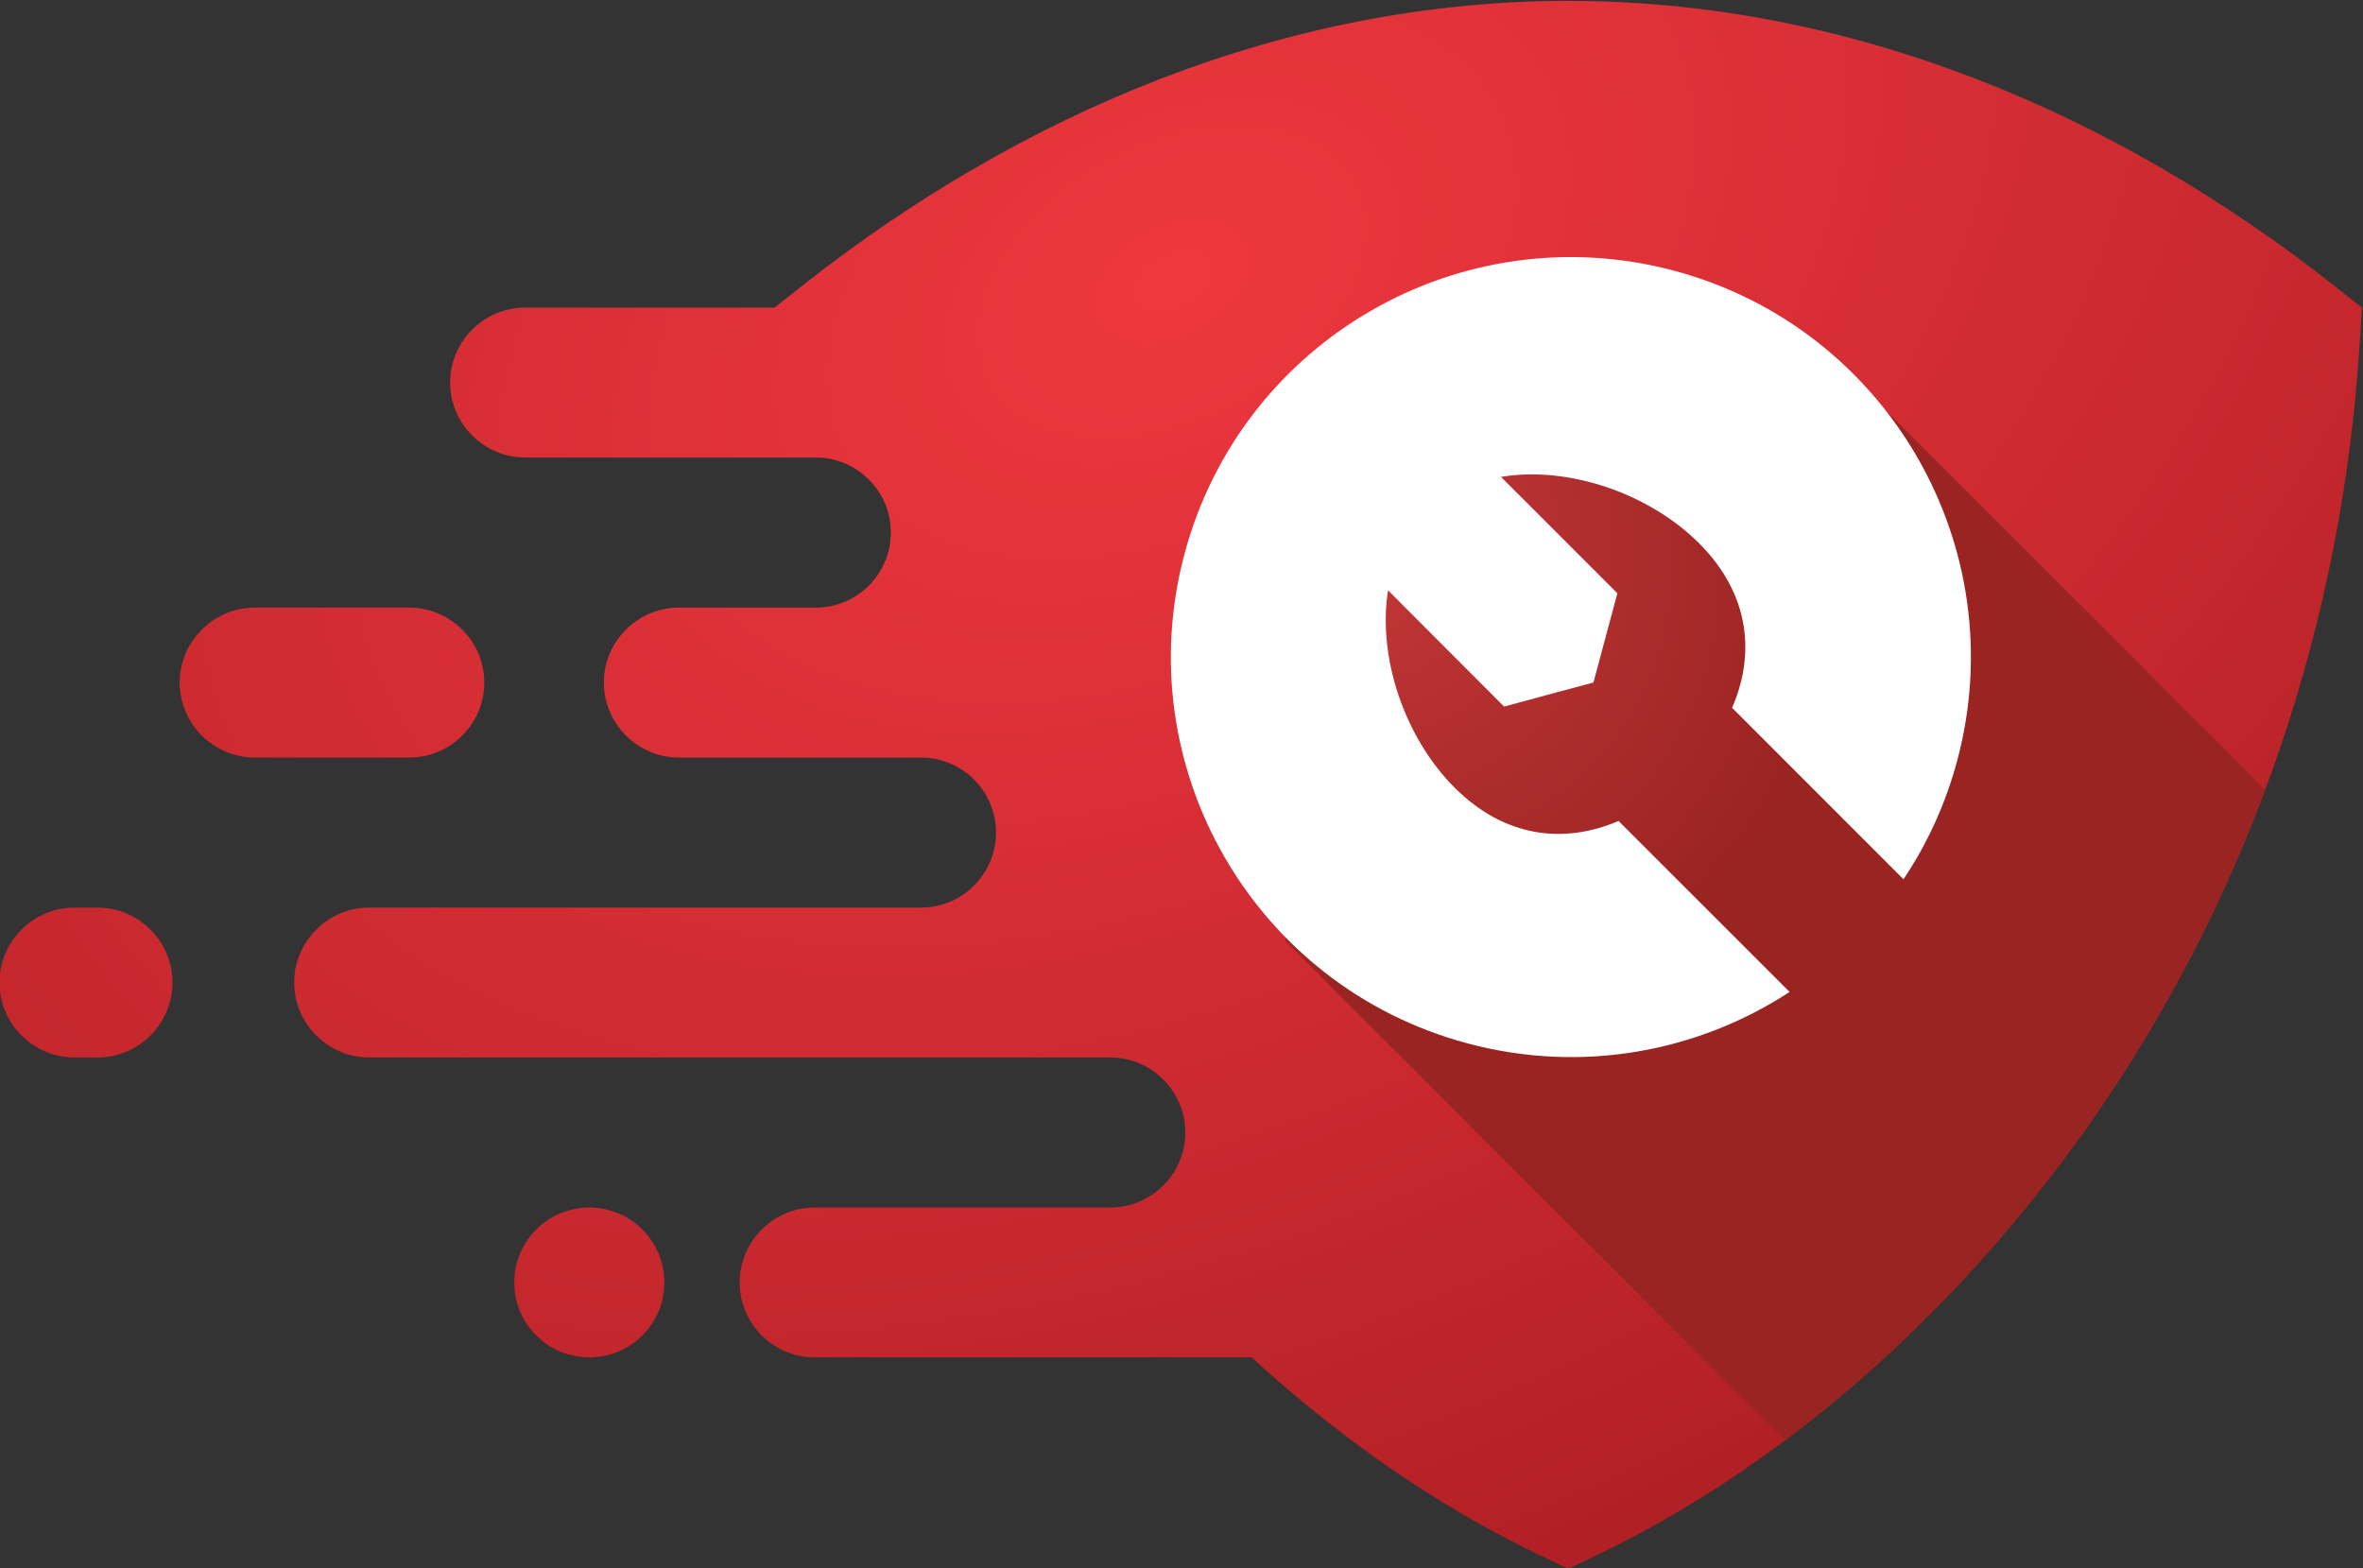 <svg version="1.1" viewBox="0 0 414.61 275.2" xml:space="preserve" xmlns="http://www.w3.org/2000/svg"><rect x="0" y="0" width="414.61" height="275.2" fill="#333333" stroke="none"/><defs><radialGradient id="radialGradient55" cx="0" cy="0" r="1" gradientTransform="matrix(89.872 -162.13 -253.95 -140.77 369.93 437.82)" gradientUnits="userSpaceOnUse"><stop stop-color="#ef373f" offset="0"/><stop
        stop-color="#ac1e23" offset="1"/></radialGradient><radialGradient id="radialGradient75" cx="0" cy="0" r="1"
                                                                          gradientTransform="matrix(60.825 -51.039 -40.178 -47.882 382.43 413.04)"
                                                                          gradientUnits="userSpaceOnUse"><stop stop-color="#ce3b3d" offset="0"/>
    <stop stop-color="#9a2422" offset="1"/></radialGradient><clipPath id="clipPath85"><path d="M 0,595.275 H 841.89 V 0 H 0 Z"/></clipPath></defs>
    <g transform="matrix(1.333 0 0 -1.333 -398.31 630.63)"><g transform="translate(84.281 -1.991)"><path d="m320.11 437.46-3.633-2.867h-32.83c-5.423 0-9.871-4.44-9.871-9.873 0-5.423 4.442-9.862 9.871-9.862h38.27c5.425 0 9.871-4.441 9.871-9.874 0-5.446-4.437-9.886-9.871-9.886h-18.04c-5.422 0-9.871-4.439-9.871-9.862 0-5.412 4.449-9.874 9.871-9.874h31.883c5.433 0 9.87-4.428 9.87-9.874 0-5.434-4.437-9.874-9.87-9.874h-72.641c-5.419 0-9.869-4.439-9.869-9.862 0-5.433 4.441-9.874 9.869-9.874h97.555c5.427 0 9.872-4.428 9.872-9.874 0-5.434-4.445-9.873-9.872-9.873h-38.928c-5.422 0-9.861-4.451-9.861-9.863 0-5.421 4.427-9.862 9.861-9.862h57.532c11.414-10.475 24.176-19.446 37.844-26.003l3.824-1.838 3.828 1.838c26.227 12.557 49.109 34.073 65.553 57.845 20.827 30.153 32.522 65.197 34.806 101.73l0.284 4.613-3.631 2.867c-28.899 22.801-63.688 37.507-100.84 37.507-37.156 0-71.948-14.706-100.84-37.507m-72.053-42.362c-5.414 0-9.874-4.439-9.874-9.862 0-5.412 4.443-9.874 9.874-9.874h20.352c5.433 0 9.865 4.44 9.865 9.874s-4.457 9.862-9.865 9.862zm-23.732-39.484c-5.421 0-9.869-4.439-9.869-9.862 0-5.411 4.436-9.874 9.869-9.874h3.041c5.424 0 9.872 4.441 9.872 9.874 0 5.434-4.457 9.862-9.872 9.862zm57.895-49.346c0-5.457 4.424-9.862 9.884-9.862 5.452 0 9.872 4.405 9.872 9.862 0 5.446-4.42 9.863-9.872 9.863-5.46 0-9.884-4.417-9.884-9.863" fill="url(#radialGradient55)"/></g>
        <g transform="translate(84.281 -1.991)"><path d="m389.46 412.67-5.745-61.462 65.737-65.74c15.898 11.885 29.835 26.823 40.869 42.778 9.272 13.434 16.735 27.805 22.36 42.894l-54.512 54.514z" fill="url(#radialGradient75)"/></g>
        <g clip-path="url(#clipPath85)"><g transform="translate(519.2 437.45)"><path d="m0 0c28.089-7.538 44.753-36.408 37.226-64.492-1.53-5.699-3.949-10.96-7.068-15.608l-22.562 22.569c3.119 7.168 2.274 15.041-4.336 21.655-6.619 6.602-17.244 10.221-26.083 8.741l6.711-6.706 3.425-3.434 0.885-0.879 4.301-4.301-1.575-5.873-1.578-5.874-5.874-1.572-5.882-1.596-4.307 4.313-4.304 4.312-6.668 6.683c-1.405-8.833 2.191-19.412 8.775-25.991 6.588-6.578 14.418-7.446 21.563-4.37l22.52-22.511c-12.103-7.897-27.367-10.799-42.412-6.764-28.081 7.515-44.753 36.385-37.227 64.469 7.525 28.084 36.395 44.745 64.47 37.229" fill="#fff" fill-rule="evenodd"/></g></g></g></svg>
